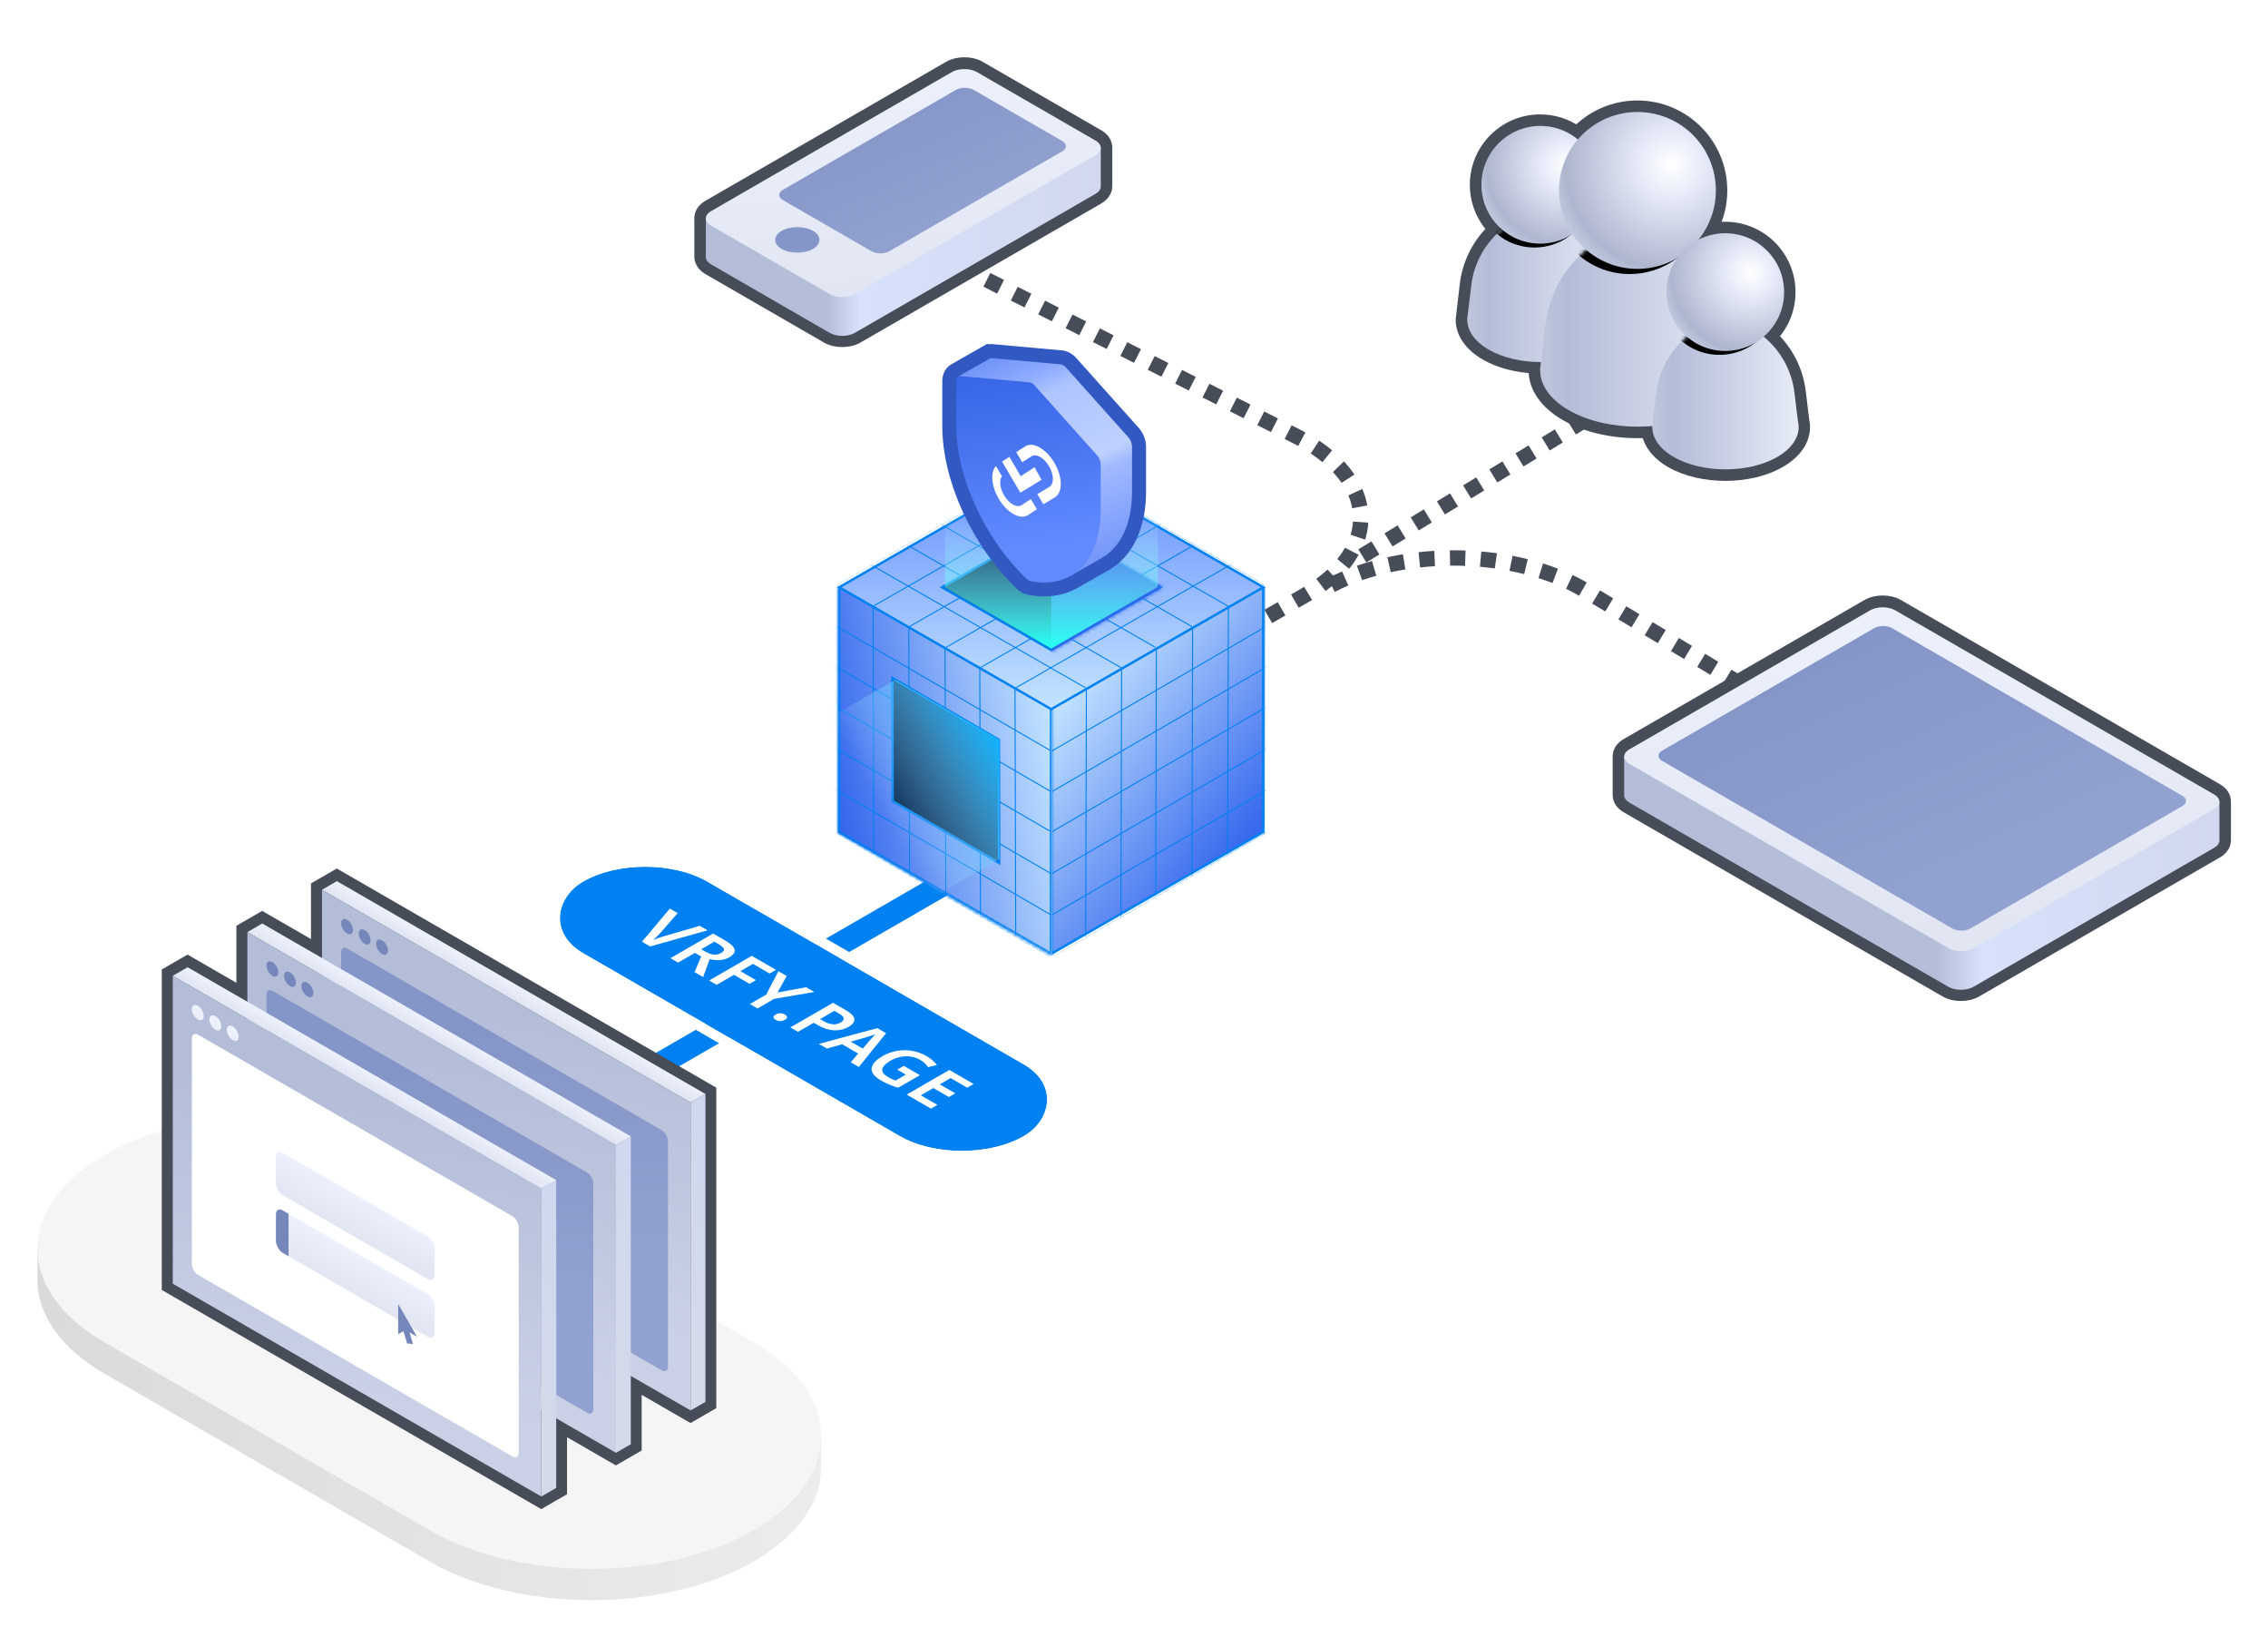 <svg width="606" height="440" viewBox="0 0 606 440" fill="none" xmlns="http://www.w3.org/2000/svg">
<rect width="606" height="440"/>
<path d="M97.291 329.843L146.275 322.265L110.416 301.562L97.291 329.843ZM128.346 315.499L200.685 273.734L194.474 270.148L122.135 311.913L128.346 315.499Z" fill="#0081F1"/>
<path d="M190.012 272.02L238.996 264.442L203.137 243.739L190.012 272.02ZM290.3 214.118L241.316 221.696L277.175 242.399L290.3 214.118ZM221.066 257.676L265.456 232.048L259.245 228.462L214.855 254.09L221.066 257.676Z" fill="#0081F1"/>
<path d="M355.726 156.277V156.277C375.311 146.098 405.36 146.742 423.583 157.732L488.407 196.826" stroke="#474C59" stroke-width="4.098" stroke-dasharray="4.1 4.1"/>
<path d="M263.686 74.751L346.467 116.598C368.306 127.638 369.419 147.04 348.894 158.89L263.686 208.085" stroke="#474C59" stroke-width="4.098" stroke-dasharray="4.1 4.1"/>
<g filter="url(#filter0_d_106_9492)">
<g clip-path="url(#clip0_106_9492)">
<rect width="135.981" height="38.294" rx="19.147" transform="matrix(0.866 0.5 -0.866 0.5 172.395 223.864)" fill="#0081F1"/>
<path d="M189.063 246.467L173.715 250.773L171.527 249.51L178.986 240.649L181.078 241.857L176.398 247.214C176.281 247.368 176.106 247.555 175.871 247.776C175.658 247.998 175.43 248.222 175.185 248.449C174.961 248.677 174.748 248.874 174.546 249.04C174.823 248.917 175.153 248.788 175.536 248.652C175.941 248.517 176.335 248.388 176.718 248.265C177.112 248.136 177.437 248.034 177.692 247.961L186.971 245.259L189.063 246.467ZM193.788 249.195C194.789 249.773 195.492 250.32 195.897 250.836C196.301 251.353 196.413 251.848 196.232 252.321C196.062 252.788 195.599 253.24 194.843 253.676C194.289 253.996 193.709 254.208 193.102 254.313C192.506 254.423 191.909 254.46 191.313 254.423C190.727 254.38 190.163 254.294 189.62 254.165L187.879 258.951L185.579 257.623L187.352 253.446L185.691 252.487L181.187 255.087L179.143 253.907L190.546 247.323L193.788 249.195ZM191.952 250.108L190.882 249.49L187.368 251.519L188.502 252.173C189.066 252.499 189.593 252.723 190.083 252.846C190.573 252.969 191.031 253 191.457 252.939C191.893 252.883 192.309 252.742 192.702 252.514C193.118 252.275 193.357 252.032 193.421 251.786C193.496 251.534 193.405 251.273 193.15 251.002C192.915 250.732 192.516 250.434 191.952 250.108ZM191.48 261.03L189.468 259.868L200.871 253.284L207.34 257.019L205.631 258.005L201.175 255.433L197.821 257.369L201.973 259.766L200.264 260.753L196.112 258.356L191.48 261.03ZM207.756 263.068L215.39 261.667L217.594 262.939L206.846 264.774L202.406 267.338L200.362 266.157L204.722 263.64L207.98 257.388L210.2 258.67L207.756 263.068ZM207.261 268.96C207.708 268.702 208.139 268.588 208.555 268.619C208.98 268.644 209.364 268.754 209.704 268.951C210.045 269.148 210.242 269.366 210.295 269.606C210.359 269.852 210.162 270.107 209.704 270.371C209.268 270.623 208.831 270.734 208.395 270.703C207.969 270.678 207.586 270.568 207.245 270.371C206.904 270.174 206.713 269.953 206.67 269.707C206.627 269.461 206.824 269.212 207.261 268.96ZM225.983 267.783C227.463 268.637 228.23 269.436 228.283 270.18C228.347 270.93 227.836 271.619 226.75 272.246C226.26 272.528 225.717 272.756 225.121 272.928C224.535 273.094 223.891 273.177 223.189 273.177C222.486 273.177 221.746 273.069 220.969 272.854C220.202 272.645 219.398 272.298 218.557 271.812L217.423 271.158L213.223 273.583L211.179 272.402L222.582 265.819L225.983 267.783ZM224.163 268.686L222.933 267.976L219.116 270.18L220.042 270.715C220.596 271.035 221.128 271.268 221.639 271.416C222.172 271.563 222.683 271.612 223.173 271.563C223.662 271.514 224.136 271.357 224.594 271.093C225.222 270.73 225.504 270.352 225.44 269.959C225.377 269.565 224.951 269.141 224.163 268.686ZM227.314 281.718L229.295 279.376L224.999 276.896L220.958 278.049L218.786 276.795L234.421 272.599L236.753 273.945L229.486 282.973L227.314 281.718ZM232.473 275.79C232.579 275.679 232.718 275.525 232.888 275.328C233.059 275.132 233.234 274.932 233.415 274.729C233.618 274.526 233.788 274.36 233.926 274.231C233.66 274.323 233.346 274.425 232.984 274.536C232.633 274.652 232.297 274.76 231.978 274.858C231.669 274.963 231.43 275.04 231.259 275.089L227.314 276.204L230.525 278.058L232.473 275.79ZM241.486 282.672L245.799 285.161L240.001 288.508C239.192 288.275 238.415 288.004 237.669 287.697C236.924 287.39 236.147 287.002 235.338 286.535C234.188 285.871 233.442 285.177 233.102 284.451C232.761 283.726 232.82 282.991 233.277 282.247C233.735 281.504 234.592 280.769 235.849 280.044C237.041 279.355 238.308 278.894 239.65 278.661C240.991 278.427 242.338 278.424 243.69 278.651C245.053 278.885 246.368 279.368 247.635 280.099C248.253 280.456 248.785 280.837 249.232 281.242C249.701 281.648 250.068 282.051 250.334 282.45L247.955 283.013C247.774 282.699 247.502 282.37 247.14 282.026C246.799 281.682 246.374 281.362 245.862 281.067C245.085 280.618 244.244 280.33 243.339 280.2C242.434 280.071 241.513 280.099 240.576 280.283C239.66 280.468 238.782 280.803 237.941 281.288C237.132 281.756 236.53 282.238 236.136 282.736C235.753 283.228 235.641 283.723 235.801 284.221C235.971 284.712 236.466 285.195 237.286 285.668C237.563 285.828 237.813 285.96 238.037 286.065C238.271 286.176 238.489 286.271 238.692 286.351C238.904 286.437 239.107 286.517 239.298 286.59L242.045 285.004L239.746 283.677L241.486 282.672ZM248.747 294.092L242.262 290.349L253.666 283.765L260.15 287.509L258.441 288.495L254.001 285.932L251.094 287.61L255.247 290.008L253.538 290.994L249.385 288.597L246.032 290.533L250.471 293.096L248.747 294.092Z" fill="white"/>
</g>
<rect x="9.16002e-08" y="-1.537" width="139.055" height="41.368" rx="20.684" transform="matrix(0.866 0.5 -0.866 0.5 171.064 223.095)" stroke="white" stroke-width="3.074"/>
</g>
<path d="M187.066 68.755C187.066 68.855 187.076 68.955 187.095 69.052L187.095 69.053C187.104 69.109 187.12 69.193 187.145 69.294C187.195 69.498 187.282 69.761 187.433 70.056C187.743 70.66 188.291 71.325 189.218 71.861L220.931 90.17C222.143 90.87 223.634 91.175 225.043 91.175C226.451 91.175 227.942 90.87 229.154 90.17L293.506 53.017C294.417 52.49 294.959 51.836 295.269 51.249C295.421 50.962 295.51 50.706 295.563 50.512C295.585 50.434 295.6 50.368 295.61 50.32C295.642 50.198 295.658 50.069 295.658 49.937C295.658 49.814 295.658 49.521 295.658 49.106C295.659 48.026 295.659 46.123 295.659 44.28C295.659 43.005 295.659 41.758 295.658 40.828C295.658 40.364 295.657 39.979 295.657 39.709C295.656 39.575 295.656 39.468 295.656 39.394L295.655 39.303L295.655 39.265C295.654 39.261 295.654 39.245 295.653 39.226L295.653 39.225C295.653 39.218 295.652 39.191 295.649 39.157C295.647 39.135 295.638 39.068 295.631 39.024C295.604 38.9 295.005 38.037 294.118 37.755V39.291L295.651 39.179C295.553 37.839 294.644 36.803 293.506 36.146L261.793 17.837C260.581 17.137 259.09 16.831 257.681 16.831C256.273 16.831 254.782 17.137 253.57 17.837L189.218 54.99C188.101 55.635 187.205 56.644 187.08 57.952C187.077 57.979 187.075 57.999 187.075 58.005L187.075 58.006C187.073 58.034 187.072 58.058 187.072 58.064L187.072 58.065C187.071 58.083 187.071 58.101 187.071 58.112C187.07 58.138 187.07 58.17 187.07 58.207C187.069 58.282 187.069 58.39 187.068 58.525C187.067 58.795 187.067 59.181 187.066 59.645C187.065 60.575 187.065 61.822 187.065 63.097C187.065 64.937 187.065 66.839 187.065 67.921C187.066 68.337 187.066 68.632 187.066 68.755Z" fill="#474C59" stroke="#474C59" stroke-width="3.074" stroke-linejoin="round"/>
<path d="M254.338 29.599C256.185 28.533 259.178 28.533 261.024 29.599L277.956 39.374H294.121V49.799C294.122 49.825 294.122 49.852 294.121 49.878V50.02H294.112C294.039 50.657 293.58 51.282 292.737 51.769L228.385 88.922C226.539 89.988 223.546 89.988 221.699 88.922L189.987 70.613C189.132 70.119 188.673 69.484 188.609 68.838H188.602L188.602 68.722C188.602 68.696 188.602 68.67 188.602 68.644L188.602 58.192H204.813L254.338 29.599Z" fill="url(#paint0_linear_106_9492)"/>
<path d="M254.338 19.25C256.185 18.185 259.178 18.185 261.024 19.25L292.737 37.56C294.583 38.626 294.583 40.354 292.737 41.42L228.385 78.574C226.539 79.64 223.546 79.64 221.699 78.574L189.987 60.264C188.14 59.198 188.14 57.47 189.987 56.404L254.338 19.25Z" fill="url(#paint1_linear_106_9492)"/>
<path d="M255.42 24.019C256.733 23.261 258.861 23.261 260.174 24.019L283.835 37.679C285.148 38.437 285.148 39.666 283.835 40.424L237.609 67.112C236.297 67.87 234.168 67.87 232.856 67.112L209.194 53.452C207.882 52.694 207.882 51.465 209.194 50.707L255.42 24.019Z" fill="url(#paint2_linear_106_9492)"/>
<ellipse rx="4.825" ry="4.825" transform="matrix(0.866 0.5 -0.866 0.5 213.043 64.086)" fill="url(#paint3_linear_106_9492)"/>
<path d="M432.435 201.884V201.97C432.435 202.008 432.435 202.045 432.435 202.082V212.32C432.435 212.356 432.435 212.393 432.435 212.43V212.53C432.435 212.652 432.45 212.77 432.476 212.884C432.673 214.091 433.531 215.026 434.588 215.636L435.356 214.305L434.588 215.636L519.833 264.852C521.045 265.551 522.536 265.857 523.944 265.857C525.352 265.857 526.844 265.551 528.055 264.852L592.407 227.698C593.598 227.011 594.54 225.904 594.56 224.482L594.56 224.46L594.561 214.089C594.561 212.647 593.61 211.522 592.407 210.828L507.163 161.612L506.394 162.943L507.163 161.612C505.951 160.912 504.459 160.606 503.051 160.606C501.643 160.606 500.152 160.912 498.94 161.612L434.588 198.765C433.517 199.384 432.65 200.336 432.469 201.565C432.447 201.67 432.435 201.776 432.435 201.884Z" fill="#474C59" stroke="#474C59" stroke-width="3.074" stroke-linejoin="round"/>
<path d="M499.709 173.374C501.555 172.308 504.548 172.308 506.394 173.374L577.058 214.172H593.024V224.543C593.014 225.234 592.552 225.923 591.639 226.45L527.287 263.604C525.441 264.67 522.448 264.67 520.601 263.604L435.357 214.388C434.502 213.894 434.043 213.259 433.98 212.613H433.972L433.972 212.497C433.972 212.471 433.972 212.445 433.972 212.418L433.972 201.967H450.184L499.709 173.374Z" fill="url(#paint4_linear_106_9492)"/>
<path d="M499.708 163.026C501.555 161.96 504.548 161.96 506.394 163.026L591.639 212.242C593.485 213.308 593.485 215.036 591.639 216.102L527.287 253.255C525.441 254.321 522.448 254.321 520.601 253.255L435.357 204.039C433.51 202.973 433.51 201.245 435.357 200.179L499.708 163.026Z" fill="url(#paint5_linear_106_9492)"/>
<path d="M500.79 167.794C502.103 167.036 504.231 167.036 505.544 167.794L583.11 212.577C584.423 213.334 584.423 214.563 583.11 215.321L526.437 248.041C525.125 248.799 522.996 248.799 521.684 248.041L444.118 203.258C442.805 202.501 442.805 201.272 444.118 200.514L500.79 167.794Z" fill="url(#paint6_linear_106_9492)"/>
<path d="M444.499 99.359L361.507 150.023" stroke="#474C59" stroke-width="4.098" stroke-dasharray="4.1 4.1"/>
<path d="M114.705 316.858C90.752 303.022 51.917 303.022 27.965 316.858C19.746 321.605 14.347 327.365 11.769 333.442H10V341.793C9.948 350.899 15.937 360.014 27.965 366.962L114.705 417.066C138.657 430.902 177.492 430.902 201.445 417.066C213.289 410.225 219.276 401.281 219.407 392.314H219.409V383.964H217.813C215.308 377.733 209.852 371.818 201.445 366.962L114.705 316.858Z" fill="url(#paint7_linear_106_9492)"/>
<path d="M27.965 308.507C51.918 294.671 90.753 294.671 114.705 308.507L201.445 358.611C225.398 372.447 225.398 394.88 201.445 408.715C177.493 422.551 138.658 422.551 114.705 408.715L27.965 358.611C4.013 344.775 4.013 322.343 27.965 308.507Z" fill="#F5F5F5"/>
<path d="M391.579 75.975H391.579L391.578 75.984L390.502 85.241L390.492 85.33V85.419C390.492 89.05 392.89 92.366 396.987 94.732C400.684 96.866 405.337 98.004 410.026 98.21L409.973 98.791L409.966 98.861V98.931C409.966 103.524 412.999 107.801 418.367 110.9C424.397 114.381 432.416 115.862 440.107 115.443C440.844 119.079 443.368 121.645 446.417 123.405C450.524 125.776 455.809 126.917 461.011 126.917C466.213 126.917 471.499 125.776 475.605 123.405C479.703 121.039 482.1 117.723 482.1 114.092C482.1 113.468 482.028 112.846 481.885 112.232L480.962 104.649C480.259 98.867 477.537 93.7 473.507 89.883C476.427 86.793 478.22 82.62 478.22 78.031C478.22 68.498 470.493 60.771 460.961 60.771C459.784 60.771 458.634 60.889 457.523 61.114C459.098 58.04 459.987 54.557 459.987 50.868C459.987 38.446 449.916 28.376 437.494 28.376C431.174 28.376 425.461 30.985 421.377 35.18C418.584 33.237 415.189 32.097 411.53 32.097C401.998 32.097 394.271 39.825 394.271 49.357C394.271 53.952 396.068 58.129 398.994 61.221C394.983 65.038 392.282 70.202 391.579 75.975Z" fill="#474C59" stroke="#474C59" stroke-width="3.074"/>
<path d="M393.13 76.161C394.333 66.28 401.779 58.306 411.556 56.432C421.332 58.306 428.83 66.28 430.032 76.161L430.965 83.831C431.094 84.357 431.159 84.888 431.159 85.419C431.159 88.308 429.25 91.197 425.432 93.401C417.796 97.809 405.417 97.809 397.781 93.401C393.963 91.197 392.054 88.308 392.054 85.419H392.004L393.13 76.161Z" fill="url(#paint8_linear_106_9492)"/>
<mask id="mask0_106_9492" style="mask-type:alpha" maskUnits="userSpaceOnUse" x="392" y="56" width="40" height="41">
<path d="M393.13 76.161C394.333 66.28 401.779 58.306 411.556 56.432C421.332 58.306 428.83 66.28 430.032 76.161L430.965 83.831C431.094 84.357 431.159 84.888 431.159 85.419C431.159 88.308 429.25 91.197 425.432 93.401C417.796 97.809 405.417 97.809 397.781 93.401C393.963 91.197 392.054 88.308 392.054 85.419H392.004L393.13 76.161Z" fill="url(#paint9_linear_106_9492)"/>
</mask>
<g mask="url(#mask0_106_9492)">
<g style="mix-blend-mode:overlay" filter="url(#filter1_f_106_9492)">
<circle cx="410.009" cy="50.391" r="15.723" fill="black"/>
</g>
</g>
<ellipse cx="411.556" cy="49.357" rx="15.723" ry="15.723" fill="url(#paint10_radial_106_9492)"/>
<path d="M412.962 86.592C414.565 73.422 424.49 62.795 437.52 60.298C450.549 62.795 460.542 73.422 462.145 86.592L463.389 96.815C463.56 97.516 463.646 98.223 463.646 98.93C463.646 102.781 461.102 106.631 456.014 109.569C445.837 115.445 429.337 115.445 419.161 109.569C414.072 106.631 411.528 102.781 411.528 98.93H411.461L412.962 86.592Z" fill="url(#paint11_linear_106_9492)"/>
<mask id="mask1_106_9492" style="mask-type:alpha" maskUnits="userSpaceOnUse" x="411" y="60" width="53" height="54">
<path d="M412.962 86.592C414.565 73.422 424.49 62.795 437.52 60.298C450.549 62.795 460.542 73.422 462.145 86.592L463.389 96.815C463.56 97.516 463.646 98.223 463.646 98.93C463.646 102.781 461.102 106.631 456.014 109.569C445.837 115.445 429.337 115.445 419.161 109.569C414.072 106.631 411.528 102.781 411.528 98.93H411.461L412.962 86.592Z" fill="url(#paint12_linear_106_9492)"/>
</mask>
<g mask="url(#mask1_106_9492)">
<g style="mix-blend-mode:overlay" filter="url(#filter2_f_106_9492)">
<circle cx="435.458" cy="52.246" r="20.955" fill="black"/>
</g>
</g>
<ellipse cx="437.52" cy="50.868" rx="20.955" ry="20.955" fill="url(#paint13_radial_106_9492)"/>
<path d="M442.56 104.834C443.763 94.953 451.209 86.979 460.986 85.106C470.762 86.979 478.26 94.953 479.462 104.834L480.395 112.504C480.524 113.031 480.589 113.561 480.589 114.092C480.589 116.981 478.68 119.87 474.862 122.074C467.226 126.482 454.847 126.482 447.211 122.074C443.393 119.87 441.484 116.981 441.484 114.092H441.434L442.56 104.834Z" fill="url(#paint14_linear_106_9492)"/>
<mask id="mask2_106_9492" style="mask-type:alpha" maskUnits="userSpaceOnUse" x="441" y="85" width="40" height="41">
<path d="M442.56 104.834C443.763 94.953 451.209 86.979 460.986 85.106C470.762 86.979 478.26 94.953 479.462 104.834L480.395 112.504C480.524 113.031 480.589 113.561 480.589 114.092C480.589 116.981 478.68 119.87 474.862 122.074C467.226 126.482 454.847 126.482 447.211 122.074C443.393 119.87 441.484 116.981 441.484 114.092H441.434L442.56 104.834Z" fill="url(#paint15_linear_106_9492)"/>
</mask>
<g mask="url(#mask2_106_9492)">
<g style="mix-blend-mode:overlay" filter="url(#filter3_f_106_9492)">
<ellipse cx="459.439" cy="79.064" rx="15.723" ry="15.723" fill="black"/>
</g>
</g>
<ellipse cx="460.986" cy="78.03" rx="15.723" ry="15.723" fill="url(#paint16_radial_106_9492)"/>
<path d="M224.246 157.2H337.54V222.228L280.893 254.776L224.246 222.228V157.2Z" fill="url(#paint17_linear_106_9492)" stroke="#0081F1" stroke-width="0.647"/>
<mask id="mask3_106_9492" style="mask-type:alpha" maskUnits="userSpaceOnUse" x="223" y="156" width="115" height="100">
<path d="M224.246 157.2H337.54V222.228L280.893 254.776L224.246 222.228V157.2Z" fill="white" stroke="white" stroke-width="0.647"/>
</mask>
<g mask="url(#mask3_106_9492)">
<path fill-rule="evenodd" clip-rule="evenodd" d="M290.417 184.315L290.143 184.316L290.111 195.187L280.713 200.649L280.85 200.887L290.11 195.504L290.08 206.077L280.768 211.489L280.904 211.727L290.079 206.394L290.049 216.807L280.959 222.091L281.095 222.328L290.047 217.125L290.016 228.015L280.738 233.408L280.874 233.645L290.015 228.332L289.984 239.063L280.654 244.486L280.79 244.724L289.983 239.381L289.951 250.387L280.807 255.701L280.944 255.939L289.95 250.704L289.919 261.435L280.724 266.78L280.86 267.017L289.918 261.753L289.887 272.229L290.161 272.228L290.192 261.593L299.333 256.28L299.302 266.856L299.576 266.855L299.607 256.121L308.61 250.888L308.579 261.721L308.853 261.72L308.885 250.728L318.3 245.256L318.269 255.871L318.543 255.87L318.574 245.096L327.852 239.704L327.822 250.259L328.095 250.259L328.127 239.544L337.642 234.013L337.611 244.784L337.885 244.784L337.916 233.854L347.195 228.461L347.163 239.173L347.437 239.172L347.469 228.302L356.866 222.839L356.73 222.602L347.469 227.984L347.501 217.253L356.95 211.761L356.814 211.523L347.502 216.936L347.534 205.93L356.797 200.546L356.661 200.308L347.535 205.613L347.566 194.881L356.881 189.467L356.745 189.23L347.567 194.564L347.599 183.674L357.102 178.15L356.966 177.913L347.599 183.357L347.63 172.943L356.91 167.548L356.774 167.311L347.631 172.625L347.662 162.053L356.856 156.708L356.72 156.471L347.662 161.736L347.693 151.259L347.419 151.26L347.388 161.895L338.11 167.288L338.141 156.871L337.867 156.872L337.836 167.447L328.32 172.978L328.351 162.346L328.078 162.347L328.046 173.137L318.768 178.53L318.799 167.957L318.525 167.958L318.494 178.689L309.079 184.162L309.109 173.808L308.835 173.808L308.804 184.321L299.801 189.555L299.832 178.942L299.558 178.943L299.526 189.714L290.386 195.027L290.417 184.315ZM290.385 195.344L299.526 190.031L299.495 200.604L290.354 205.917L290.385 195.344ZM299.8 189.872L308.803 184.639L308.773 195.211L299.769 200.444L299.8 189.872ZM309.078 184.479L318.493 179.007L318.462 189.579L309.047 195.052L309.078 184.479ZM318.767 178.847L328.045 173.455L328.014 184.027L318.736 189.42L318.767 178.847ZM328.32 173.295L337.835 167.764L337.804 178.337L328.289 183.868L328.32 173.295ZM338.109 167.605L347.387 162.212L347.356 172.785L338.078 178.178L338.109 167.605ZM299.494 200.921L290.353 206.234L290.323 216.648L299.464 211.335L299.494 200.921ZM308.772 195.529L299.768 200.762L299.738 211.176L308.741 205.943L308.772 195.529ZM318.461 189.896L309.046 195.369L309.016 205.783L318.431 200.311L318.461 189.896ZM328.014 184.345L318.736 189.737L318.705 200.151L327.983 194.759L328.014 184.345ZM337.803 178.654L328.288 184.185L328.257 194.599L337.773 189.068L337.803 178.654ZM347.355 173.102L338.078 178.495L338.047 188.909L347.325 183.516L347.355 173.102ZM290.322 216.965L299.463 211.652L299.431 222.543L290.29 227.856L290.322 216.965ZM299.737 211.493L308.74 206.26L308.709 217.15L299.705 222.383L299.737 211.493ZM309.015 206.1L318.43 200.628L318.398 211.518L308.983 216.99L309.015 206.1ZM318.704 200.468L327.982 195.076L327.951 205.966L318.673 211.358L318.704 200.468ZM328.257 194.916L337.772 189.386L337.74 200.276L328.225 205.806L328.257 194.916ZM338.046 189.226L347.324 183.833L347.292 194.723L338.014 200.116L338.046 189.226ZM299.43 222.86L290.289 228.173L290.258 238.904L299.399 233.591L299.43 222.86ZM308.708 217.467L299.704 222.7L299.673 233.432L308.677 228.199L308.708 217.467ZM318.397 211.835L308.982 217.308L308.951 228.039L318.366 222.567L318.397 211.835ZM327.95 206.283L318.672 211.676L318.64 222.407L327.918 217.014L327.95 206.283ZM337.739 200.593L328.224 206.123L328.193 216.855L337.708 211.324L337.739 200.593ZM347.292 195.041L338.014 200.433L337.983 211.165L347.26 205.772L347.292 195.041ZM290.257 239.221L299.398 233.909L299.366 244.915L290.225 250.228L290.257 239.221ZM299.672 233.749L308.676 228.516L308.644 239.522L299.64 244.755L299.672 233.749ZM308.95 228.356L318.365 222.884L318.333 233.89L308.918 239.362L308.95 228.356ZM318.639 222.724L327.917 217.332L327.886 228.338L318.607 233.73L318.639 222.724ZM328.192 217.172L337.708 211.641L337.675 222.648L328.16 228.178L328.192 217.172ZM337.982 211.482L347.26 206.089L347.227 217.095L337.95 222.488L337.982 211.482ZM299.365 245.232L290.224 250.545L290.193 261.276L299.334 255.963L299.365 245.232ZM308.643 239.839L299.639 245.072L299.608 255.804L308.611 250.571L308.643 239.839ZM318.332 234.207L308.917 239.68L308.886 250.411L318.301 244.939L318.332 234.207ZM327.885 228.655L318.606 234.047L318.575 244.779L327.853 239.386L327.885 228.655ZM337.674 222.965L328.159 228.496L328.128 239.227L337.643 233.696L337.674 222.965ZM347.227 217.412L337.948 222.805L337.917 233.537L347.195 228.144L347.227 217.412Z" fill="#0081F1"/>
</g>
<mask id="path-36-inside-1_106_9492" fill="white">
<path fill-rule="evenodd" clip-rule="evenodd" d="M281.143 156.877H223.922V222.415L280.893 255.149L281.143 255.005V156.877Z"/>
</mask>
<path fill-rule="evenodd" clip-rule="evenodd" d="M281.143 156.877H223.922V222.415L280.893 255.149L281.143 255.005V156.877Z" fill="url(#paint18_linear_106_9492)"/>
<path d="M223.922 156.877V156.229H223.275V156.877H223.922ZM281.143 156.877H281.791V156.229H281.143V156.877ZM223.922 222.415H223.275V222.79L223.6 222.977L223.922 222.415ZM280.893 255.149L280.571 255.71L280.893 255.896L281.216 255.71L280.893 255.149ZM281.143 255.005L281.466 255.567L281.791 255.38V255.005H281.143ZM223.922 157.524H281.143V156.229H223.922V157.524ZM224.57 222.415V156.877H223.275V222.415H224.57ZM281.216 254.588L224.245 221.854L223.6 222.977L280.571 255.71L281.216 254.588ZM280.821 254.444L280.571 254.588L281.216 255.71L281.466 255.567L280.821 254.444ZM281.791 255.005V156.877H280.496V255.005H281.791Z" fill="#0081F1" mask="url(#path-36-inside-1_106_9492)"/>
<mask id="mask4_106_9492" style="mask-type:alpha" maskUnits="userSpaceOnUse" x="223" y="156" width="59" height="100">
<mask id="path-38-inside-2_106_9492" fill="white">
<path fill-rule="evenodd" clip-rule="evenodd" d="M281.143 156.877H223.922V222.415L280.893 255.149L281.143 255.005V156.877Z"/>
</mask>
<path fill-rule="evenodd" clip-rule="evenodd" d="M281.143 156.877H223.922V222.415L280.893 255.149L281.143 255.005V156.877Z" fill="white"/>
<path d="M223.922 156.877V156.229H223.275V156.877H223.922ZM281.143 156.877H281.791V156.229H281.143V156.877ZM223.922 222.415H223.275V222.79L223.6 222.977L223.922 222.415ZM280.893 255.149L280.571 255.71L280.893 255.896L281.216 255.71L280.893 255.149ZM281.143 255.005L281.466 255.567L281.791 255.38V255.005H281.143ZM223.922 157.524H281.143V156.229H223.922V157.524ZM224.57 222.415V156.877H223.275V222.415H224.57ZM281.216 254.588L224.245 221.854L223.6 222.977L280.571 255.71L281.216 254.588ZM280.821 254.444L280.571 254.588L281.216 255.71L281.466 255.567L280.821 254.444ZM281.791 255.005V156.877H280.496V255.005H281.791Z" fill="white" mask="url(#path-38-inside-2_106_9492)"/>
</mask>
<g mask="url(#mask4_106_9492)">
<path fill-rule="evenodd" clip-rule="evenodd" d="M271.069 184.073L271.342 184.073L271.374 194.944L280.772 200.406L280.636 200.644L271.375 195.261L271.406 205.834L280.718 211.246L280.582 211.484L271.407 206.151L271.437 216.565L280.526 221.848L280.39 222.085L271.438 216.882L271.47 227.772L280.748 233.165L280.612 233.402L271.471 228.089L271.502 238.821L280.831 244.243L280.695 244.481L271.503 239.138L271.535 250.144L280.678 255.458L280.542 255.696L271.536 250.461L271.567 261.192L280.762 266.537L280.626 266.774L271.568 261.51L271.598 271.986L271.325 271.985L271.294 261.35L262.153 256.037L262.184 266.613L261.91 266.612L261.879 255.878L252.875 250.645L252.907 261.478L252.633 261.477L252.601 250.485L243.185 245.013L243.216 255.628L242.943 255.627L242.911 244.854L233.633 239.461L233.664 250.016L233.39 250.016L233.359 239.301L223.844 233.77L223.875 244.541L223.601 244.541L223.569 233.611L214.291 228.218L214.322 238.93L214.049 238.929L214.017 228.059L204.619 222.597L204.755 222.359L214.016 227.741L213.985 217.01L204.535 211.518L204.671 211.28L213.984 216.693L213.952 205.687L204.689 200.303L204.825 200.065L213.951 205.37L213.92 194.638L204.605 189.224L204.741 188.987L213.919 194.321L213.887 183.431L204.384 177.907L204.52 177.67L213.886 183.114L213.856 172.7L204.575 167.306L204.711 167.068L213.855 172.382L213.824 161.81L204.629 156.466L204.765 156.228L213.823 161.493L213.793 151.016L214.066 151.017L214.097 161.652L223.375 167.045L223.345 156.628L223.619 156.629L223.65 167.204L233.165 172.735L233.134 162.103L233.408 162.104L233.44 172.894L242.718 178.287L242.687 167.714L242.961 167.715L242.992 178.447L252.407 183.919L252.377 173.565L252.651 173.565L252.681 184.079L261.685 189.312L261.654 178.7L261.928 178.7L261.959 189.471L271.1 194.784L271.069 184.073ZM271.101 195.102L261.96 189.788L261.991 200.361L271.132 205.674L271.101 195.102ZM261.686 189.629L252.682 184.396L252.713 194.968L261.717 200.201L261.686 189.629ZM252.408 184.236L242.993 178.764L243.024 189.336L252.439 194.809L252.408 184.236ZM242.719 178.604L233.441 173.212L233.471 183.784L242.749 189.177L242.719 178.604ZM233.166 173.052L223.651 167.521L223.681 178.094L233.197 183.625L233.166 173.052ZM223.377 167.362L214.099 161.969L214.129 172.542L223.407 177.935L223.377 167.362ZM261.992 200.678L271.133 205.991L271.163 216.405L262.022 211.092L261.992 200.678ZM252.714 195.286L261.718 200.519L261.748 210.933L252.744 205.7L252.714 195.286ZM243.024 189.654L252.44 195.126L252.47 205.54L243.055 200.068L243.024 189.654ZM233.472 184.102L242.75 189.494L242.781 199.908L233.503 194.516L233.472 184.102ZM223.682 178.411L233.198 183.942L233.228 194.356L223.713 188.825L223.682 178.411ZM214.13 172.859L223.408 178.252L223.439 188.666L214.161 183.273L214.13 172.859ZM271.164 216.722L262.023 211.409L262.055 222.3L271.196 227.613L271.164 216.722ZM261.749 211.25L252.745 206.017L252.777 216.907L261.781 222.14L261.749 211.25ZM252.471 205.858L243.056 200.385L243.088 211.275L252.503 216.747L252.471 205.858ZM242.782 200.225L233.503 194.833L233.535 205.723L242.813 211.115L242.782 200.225ZM233.229 194.673L223.714 189.143L223.746 200.033L233.261 205.563L233.229 194.673ZM223.439 188.983L214.162 183.59L214.193 194.48L223.471 199.873L223.439 188.983ZM262.056 222.617L271.197 227.93L271.228 238.661L262.087 233.348L262.056 222.617ZM252.778 217.224L261.782 222.457L261.813 233.189L252.809 227.956L252.778 217.224ZM243.088 211.592L252.504 217.065L252.535 227.796L243.12 222.324L243.088 211.592ZM233.536 206.04L242.814 211.433L242.845 222.164L233.568 216.772L233.536 206.04ZM223.747 200.35L233.262 205.881L233.293 216.612L223.778 211.081L223.747 200.35ZM214.194 194.798L223.472 200.19L223.503 210.922L214.225 205.529L214.194 194.798ZM271.229 238.978L262.088 233.666L262.12 244.672L271.261 249.985L271.229 238.978ZM261.814 233.506L252.81 228.273L252.842 239.279L261.846 244.512L261.814 233.506ZM252.536 228.113L243.121 222.641L243.153 233.647L252.568 239.119L252.536 228.113ZM242.846 222.481L233.568 217.089L233.6 228.095L242.878 233.487L242.846 222.481ZM233.294 216.929L223.778 211.398L223.811 222.405L233.326 227.935L233.294 216.929ZM223.504 211.239L214.226 205.846L214.258 216.852L223.536 222.245L223.504 211.239ZM262.121 244.989L271.262 250.302L271.293 261.033L262.152 255.72L262.121 244.989ZM252.843 239.596L261.847 244.829L261.878 255.561L252.875 250.328L252.843 239.596ZM243.154 233.964L252.569 239.437L252.6 250.168L243.185 244.696L243.154 233.964ZM233.601 228.412L242.879 233.805L242.91 244.536L233.632 239.143L233.601 228.412ZM223.811 222.722L233.327 228.253L233.358 238.984L223.843 233.453L223.811 222.722ZM214.259 217.169L223.537 222.562L223.569 233.294L214.291 227.901L214.259 217.169Z" fill="#0081F1"/>
</g>
<path d="M224.222 156.874L280.89 124.302L337.559 156.874L280.89 189.447L224.222 156.874Z" fill="url(#paint19_linear_106_9492)" stroke="#0081F1" stroke-width="0.647" stroke-linecap="round"/>
<mask id="mask5_106_9492" style="mask-type:alpha" maskUnits="userSpaceOnUse" x="223" y="123" width="116" height="67">
<path d="M224.222 156.874L280.89 124.302L337.559 156.874L280.89 189.447L224.222 156.874Z" fill="white" stroke="white" stroke-width="0.647" stroke-linecap="round"/>
</mask>
<g mask="url(#mask5_106_9492)">
<path fill-rule="evenodd" clip-rule="evenodd" d="M271.176 183.73L271.313 183.967L280.743 178.559L290.173 183.967L290.31 183.73L281.018 178.401L290.19 173.142L299.533 178.5L299.671 178.263L290.465 172.984L299.499 167.803L308.619 173.033L308.757 172.796L299.774 167.645L309.221 162.228L318.53 167.566L318.668 167.33L309.496 162.07L318.805 156.731L328.166 162.099L328.304 161.863L319.081 156.574L328.628 151.098L337.802 156.359L337.94 156.123L328.903 150.94L338.213 145.602L347.438 150.892L347.576 150.656L338.488 145.444L347.576 140.232L347.438 139.995L338.213 145.286L329.041 140.027L338.215 134.765L338.077 134.529L328.766 139.869L319.732 134.688L329.13 129.299L328.992 129.062L319.457 134.53L310.01 129.112L319.218 123.832L319.081 123.595L309.735 128.955L300.426 123.616L309.582 118.365L309.445 118.128L300.15 123.458L290.603 117.983L299.946 112.625L299.809 112.388L290.327 117.825L281.018 112.486L290.31 107.158L290.173 106.921L280.743 112.329L271.314 106.921L271.176 107.158L280.468 112.487L271.158 117.825L261.677 112.388L261.54 112.625L270.883 117.983L261.336 123.458L252.041 118.128L251.904 118.365L261.061 123.616L251.751 128.955L242.405 123.595L242.267 123.832L251.476 129.112L242.029 134.53L232.494 129.062L232.356 129.299L241.754 134.688L232.72 139.869L223.408 134.529L223.271 134.765L232.445 140.027L223.273 145.286L214.048 139.995L213.91 140.232L222.998 145.444L213.91 150.656L214.048 150.892L223.273 145.602L232.582 150.94L223.546 156.123L223.684 156.359L232.858 151.098L242.405 156.574L233.182 161.863L233.32 162.099L242.68 156.731L251.99 162.07L242.818 167.33L242.956 167.566L252.265 162.228L261.712 167.645L252.73 172.796L252.867 173.033L261.987 167.803L271.021 172.984L261.815 178.263L261.953 178.5L271.296 173.142L280.468 178.401L271.176 183.73ZM280.743 178.244L271.571 172.984L280.743 167.724L289.914 172.984L280.743 178.244ZM271.296 172.826L262.262 167.645L271.434 162.386L280.468 167.566L271.296 172.826ZM261.987 167.487L252.54 162.07L261.712 156.81L271.159 162.228L261.987 167.487ZM252.265 161.912L242.956 156.573L252.127 151.314L261.437 156.652L252.265 161.912ZM242.68 156.416L233.133 150.94L242.305 145.681L251.852 151.156L242.68 156.416ZM232.858 150.783L223.549 145.444L232.72 140.184L242.029 145.523L232.858 150.783ZM281.018 167.566L290.19 172.826L299.224 167.645L290.052 162.386L281.018 167.566ZM271.709 162.228L280.743 167.408L289.777 162.228L280.743 157.047L271.709 162.228ZM261.987 156.652L271.434 162.07L280.468 156.889L271.021 151.472L261.987 156.652ZM252.403 151.156L261.712 156.495L270.746 151.314L261.437 145.975L252.403 151.156ZM242.58 145.523L252.127 150.998L261.161 145.817L251.614 140.342L242.58 145.523ZM232.995 140.027L242.305 145.365L251.339 140.184L242.029 134.846L232.995 140.027ZM299.499 167.487L290.327 162.228L299.774 156.81L308.946 162.07L299.499 167.487ZM290.052 162.07L281.018 156.889L290.465 151.472L299.499 156.652L290.052 162.07ZM280.743 156.731L271.296 151.314L280.743 145.896L290.19 151.314L280.743 156.731ZM271.021 151.156L261.712 145.817L271.158 140.4L280.468 145.739L271.021 151.156ZM261.437 145.66L251.889 140.184L261.336 134.767L270.883 140.242L261.437 145.66ZM251.614 140.027L242.304 134.688L251.751 129.271L261.061 134.609L251.614 140.027ZM300.049 156.652L309.221 161.912L318.53 156.573L309.359 151.314L300.049 156.652ZM290.741 151.314L299.774 156.495L309.084 151.156L300.05 145.975L290.741 151.314ZM281.018 145.738L290.465 151.156L299.774 145.817L290.328 140.4L281.018 145.738ZM271.434 140.242L280.743 145.581L290.052 140.242L280.743 134.903L271.434 140.242ZM261.611 134.609L271.159 140.084L280.468 134.746L270.92 129.271L261.611 134.609ZM252.027 129.112L261.336 134.451L270.645 129.112L261.336 123.774L252.027 129.112ZM318.805 156.416L309.634 151.156L319.182 145.681L328.353 150.94L318.805 156.416ZM309.359 150.998L300.325 145.817L309.872 140.342L318.906 145.523L309.359 150.998ZM300.05 145.66L290.603 140.242L300.15 134.767L309.597 140.184L300.05 145.66ZM290.328 140.084L281.018 134.746L290.566 129.27L299.875 134.609L290.328 140.084ZM280.743 134.588L271.195 129.112L280.743 123.637L290.291 129.112L280.743 134.588ZM270.92 128.955L261.611 123.616L271.159 118.141L280.468 123.479L270.92 128.955ZM319.457 145.523L328.628 150.783L337.938 145.444L328.766 140.184L319.457 145.523ZM310.148 140.184L319.182 145.365L328.491 140.027L319.457 134.846L310.148 140.184ZM300.426 134.609L309.872 140.027L319.182 134.688L309.735 129.27L300.426 134.609ZM290.841 129.112L300.15 134.451L309.46 129.112L300.15 123.774L290.841 129.112ZM281.018 123.479L290.566 128.955L299.875 123.616L290.328 118.141L281.018 123.479ZM271.434 117.983L280.743 123.322L290.052 117.983L280.743 112.645L271.434 117.983Z" fill="#0081F1"/>
</g>
<path d="M252.217 156.594L251.729 156.874L252.217 157.155L280.729 173.544L280.89 173.636L281.052 173.544L309.564 157.155L310.052 156.874L309.564 156.594L281.052 140.205L280.89 140.113L280.729 140.205L252.217 156.594Z" fill="#00254D" stroke="#0081F1" stroke-width="0.647" stroke-linecap="round"/>
<mask id="mask6_106_9492" style="mask-type:alpha" maskUnits="userSpaceOnUse" x="251" y="139" width="60" height="36">
<path d="M252.217 156.594L251.729 156.874L252.217 157.155L280.729 173.544L280.89 173.636L281.052 173.544L309.564 157.155L310.052 156.874L309.564 156.594L281.052 140.205L280.89 140.113L280.729 140.205L252.217 156.594Z" fill="white" stroke="white" stroke-width="0.647" stroke-linecap="round"/>
</mask>
<g mask="url(#mask6_106_9492)">
<rect x="280.893" y="135.199" width="31.539" height="40.524" fill="#3465ED"/>
</g>
<path fill-rule="evenodd" clip-rule="evenodd" d="M252.511 135.247L309.379 135.199V156.778L280.884 173.263L252.511 156.941V135.247Z" fill="url(#paint20_linear_106_9492)"/>
<path d="M266.966 230.512L266.903 197.625L238.454 181.127L238.517 214.014L266.966 230.512Z" fill="#00254D" stroke="#0081F1" stroke-width="0.647" stroke-linecap="round"/>
<path fill-rule="evenodd" clip-rule="evenodd" d="M248.772 240.024L221.039 192.085L239.239 181.578L267.018 197.582L267.068 229.46L248.772 240.024Z" fill="url(#paint21_linear_106_9492)"/>
<g clip-path="url(#clip1_106_9492)">
<path d="M283.995 95.524L283.862 95.492L283.726 95.479L265.557 93.836C265.191 93.766 264.801 93.755 264.409 93.828L264.137 93.803L263.626 94.095L255.225 98.883C254.027 99.525 253.649 100.785 253.649 101.796V113.795C253.649 127.958 261.44 144.827 272.908 155.86C273.473 156.403 274.213 156.888 275.072 157.053C279.495 157.905 283.539 157.356 286.897 155.466L286.906 155.461L295.345 150.652L295.347 150.651C301.186 147.315 304.346 140.285 304.346 131.309V119.304C304.346 117.754 303.542 116.114 302.425 115.053L286.035 96.721L285.972 96.651L285.903 96.587C285.388 96.116 284.739 95.702 283.995 95.524Z" fill="#3258C2" stroke="#3258C2" stroke-width="3.746"/>
<path d="M283.557 97.345C283.91 97.43 284.286 97.646 284.639 97.969L301.085 116.365C301.908 117.117 302.473 118.315 302.473 119.304L302.473 131.309C302.473 139.902 299.459 146.145 294.418 149.025L294.433 149.026L285.996 153.835L276.663 152.989L282.495 149.665C271.381 138.93 263.89 122.575 263.89 109.027L263.89 101.235L256.117 100.531L264.554 95.722L264.569 95.723C264.771 95.641 265.011 95.627 265.278 95.691L283.557 97.345Z" fill="url(#paint22_linear_106_9492)"/>
<path fill-rule="evenodd" clip-rule="evenodd" d="M275.19 102.148C275.543 102.233 275.918 102.45 276.271 102.773L292.717 121.168C293.54 121.921 294.106 123.118 294.106 124.108L294.106 136.113C294.106 149.689 286.581 157.398 275.426 155.25C275.03 155.174 274.603 154.927 274.207 154.546C263.049 143.812 255.522 127.411 255.522 113.831L255.522 101.832C255.522 100.842 256.088 100.297 256.911 100.495L275.19 102.148Z" fill="url(#paint23_linear_106_9492)"/>
</g>
<g filter="url(#filter4_d_106_9492)">
<path fill-rule="evenodd" clip-rule="evenodd" d="M278.523 134.47L279.462 133.964L279.461 133.964L278.523 134.47ZM276.923 131.758L278.523 134.47L281.731 132.521C282.713 131.866 283.237 130.539 283.188 128.825C283.139 127.111 282.521 125.15 281.469 123.365C280.417 121.58 279.015 120.117 277.567 119.291C276.119 118.465 274.741 118.343 273.732 118.952L271.285 120.522L272.885 123.236L275.333 121.667C275.629 121.467 275.987 121.375 276.385 121.398C276.783 121.421 277.214 121.557 277.653 121.8C278.091 122.042 278.528 122.386 278.939 122.81C279.349 123.235 279.725 123.732 280.043 124.273C280.362 124.813 280.617 125.386 280.795 125.959C280.972 126.531 281.067 127.092 281.075 127.607C281.084 128.122 281.004 128.582 280.842 128.96C280.68 129.338 280.438 129.627 280.131 129.809L276.923 131.758Z" fill="white"/>
<path fill-rule="evenodd" clip-rule="evenodd" d="M267.466 126.972L265.857 124.241C265.186 124.975 264.842 126.132 264.888 127.55C264.945 129.268 265.569 131.23 266.626 133.012C267.683 134.793 269.088 136.25 270.536 137.067C271.984 137.885 273.359 137.996 274.363 137.378L276.797 135.785L275.189 133.077L272.754 134.668C272.46 134.871 272.103 134.966 271.706 134.946C271.309 134.926 270.878 134.792 270.44 134.552C270.001 134.313 269.564 133.971 269.153 133.549C268.741 133.126 268.365 132.631 268.044 132.091C267.724 131.551 267.467 130.979 267.288 130.406C267.109 129.833 267.011 129.272 267.001 128.756C266.99 128.239 267.067 127.777 267.227 127.397C267.294 127.24 267.374 127.097 267.466 126.972Z" fill="white"/>
<path fill-rule="evenodd" clip-rule="evenodd" d="M278.044 127.916L272.394 131.363L267.493 123.046L269.457 121.774L272.475 126.958L276.17 124.551L278.044 127.916Z" fill="white"/>
</g>
<path d="M189.933 292.23V291.387L189.203 290.966L90.723 234.108L89.993 233.687L89.263 234.108L85.293 236.4L84.563 236.822V237.664V253.382L70.782 245.425L70.052 245.004L69.322 245.425L65.352 247.717L64.622 248.139V248.982V265.057L50.841 257.101L50.111 256.679L49.381 257.101L45.411 259.393L44.681 259.814V260.657L44.681 342.892V343.735L45.411 344.156L143.892 401.014L144.622 401.436L145.352 401.014L149.321 398.722L150.051 398.301V397.458V381.382L163.833 389.339L164.563 389.76L165.293 389.339L169.262 387.047L169.992 386.625V385.782V370.065L183.774 378.022L184.504 378.443L185.234 378.022L189.203 375.73L189.933 375.308V374.465V292.23Z" fill="#474C59" stroke="#474C59" stroke-width="2.92"/>
<path d="M184.523 294.53L188.493 292.238L188.493 374.473L184.523 376.765L184.523 294.53Z" fill="url(#paint24_linear_106_9492)"/>
<path d="M90.013 235.38L188.493 292.238L184.523 294.53L86.043 237.672L90.013 235.38Z" fill="url(#paint25_linear_106_9492)"/>
<path d="M86.043 237.672L184.523 294.53L184.523 376.765L86.043 319.907L86.043 237.672Z" fill="url(#paint26_linear_106_9492)"/>
<path d="M91.144 254.388C91.144 253.313 91.899 252.877 92.83 253.415L176.793 301.89C177.724 302.428 178.478 303.735 178.478 304.81L178.478 365.091C178.478 366.166 177.724 366.602 176.793 366.064L92.83 317.589C91.899 317.051 91.144 315.744 91.144 314.669L91.144 254.388Z" fill="url(#paint27_linear_106_9492)"/>
<ellipse rx="1.834" ry="1.834" transform="matrix(0.866 0.5 -2.20304e-08 1 92.732 247.514)" fill="#7587BA"/>
<ellipse rx="1.834" ry="1.834" transform="matrix(0.866 0.5 -2.20305e-08 1 97.43 250.264)" fill="#7587BA"/>
<ellipse rx="1.834" ry="1.834" transform="matrix(0.866 0.5 -2.20305e-08 1 102.072 253.014)" fill="#7587BA"/>
<path d="M164.582 305.847L168.552 303.555L168.552 385.79L164.582 388.082L164.582 305.847Z" fill="url(#paint28_linear_106_9492)"/>
<path d="M70.072 246.697L168.552 303.555L164.582 305.847L66.102 248.989L70.072 246.697Z" fill="url(#paint29_linear_106_9492)"/>
<path d="M66.102 248.989L164.582 305.847L164.582 388.082L66.102 331.224L66.102 248.989Z" fill="url(#paint30_linear_106_9492)"/>
<path d="M71.203 265.705C71.203 264.63 71.958 264.194 72.889 264.732L156.851 313.207C157.783 313.745 158.537 315.052 158.537 316.127L158.537 376.408C158.537 377.483 157.783 377.919 156.851 377.381L72.889 328.906C71.958 328.368 71.203 327.061 71.203 325.986L71.203 265.705Z" fill="url(#paint31_linear_106_9492)"/>
<ellipse rx="1.834" ry="1.834" transform="matrix(0.866 0.5 -2.20305e-08 1 72.791 258.831)" fill="#7587BA"/>
<ellipse rx="1.834" ry="1.834" transform="matrix(0.866 0.5 -2.20305e-08 1 77.49 261.581)" fill="#7587BA"/>
<ellipse rx="1.834" ry="1.834" transform="matrix(0.866 0.5 -2.20305e-08 1 82.131 264.331)" fill="#7587BA"/>
<path d="M144.641 317.522L148.611 315.23L148.611 397.465L144.641 399.757L144.641 317.522Z" fill="url(#paint32_linear_106_9492)"/>
<path d="M50.13 258.372L148.611 315.23L144.641 317.522L46.161 260.664L50.13 258.372Z" fill="url(#paint33_linear_106_9492)"/>
<path d="M46.161 260.664L144.641 317.522L144.641 399.757L46.161 342.899L46.161 260.664Z" fill="url(#paint34_linear_106_9492)"/>
<path d="M51.262 277.38C51.262 276.305 52.017 275.87 52.948 276.407L136.91 324.883C137.842 325.42 138.596 326.728 138.596 327.803L138.596 388.083C138.596 389.159 137.842 389.594 136.91 389.057L52.948 340.581C52.017 340.043 51.262 338.736 51.262 337.661L51.262 277.38Z" fill="white"/>
<ellipse rx="1.834" ry="1.834" transform="matrix(0.866 0.5 -2.20305e-08 1 52.85 270.506)" fill="url(#paint35_linear_106_9492)"/>
<ellipse rx="1.834" ry="1.834" transform="matrix(0.866 0.5 -2.20305e-08 1 57.548 273.256)" fill="url(#paint36_linear_106_9492)"/>
<ellipse rx="1.834" ry="1.834" transform="matrix(0.866 0.5 -2.20305e-08 1 62.19 276.007)" fill="url(#paint37_linear_106_9492)"/>
<g clip-path="url(#clip2_106_9492)">
<rect width="48.965" height="11.339" rx="2.096" transform="matrix(0.866 0.5 -2.20305e-08 1 73.727 322.289)" fill="url(#paint38_linear_106_9492)"/>
<path d="M73.727 322.289L77.098 324.235L77.098 338.835L73.727 336.888L73.727 322.289Z" fill="#7587BA"/>
</g>
<rect width="48.965" height="11.339" rx="2.096" transform="matrix(0.866 0.5 -2.20305e-08 1 73.727 306.895)" fill="url(#paint39_linear_106_9492)"/>
<path d="M106.383 348.316L106.383 356.381L107.789 355.616L108.772 358.873L110.344 359.008L109.428 355.926L111.438 357.086L106.383 348.316Z" fill="#7587BA"/>
<defs>
<filter id="filter0_d_106_9492" x="133.084" y="219.766" width="163.221" height="99.432" filterUnits="userSpaceOnUse" color-interpolation-filters="sRGB">
<feFlood flood-opacity="0" result="BackgroundImageFix"/>
<feColorMatrix in="SourceAlpha" type="matrix" values="0 0 0 0 0 0 0 0 0 0 0 0 0 0 0 0 0 0 127 0" result="hardAlpha"/>
<feOffset dy="2.049"/>
<feGaussianBlur stdDeviation="3.074"/>
<feColorMatrix type="matrix" values="0 0 0 0 0 0 0 0 0 0 0 0 0 0 0 0 0 0 0.15 0"/>
<feBlend mode="normal" in2="BackgroundImageFix" result="effect1_dropShadow_106_9492"/>
<feBlend mode="normal" in="SourceGraphic" in2="effect1_dropShadow_106_9492" result="shape"/>
</filter>
<filter id="filter1_f_106_9492" x="363.55" y="3.932" width="92.918" height="92.918" filterUnits="userSpaceOnUse" color-interpolation-filters="sRGB">
<feFlood flood-opacity="0" result="BackgroundImageFix"/>
<feBlend mode="normal" in="SourceGraphic" in2="BackgroundImageFix" result="shape"/>
<feGaussianBlur stdDeviation="15.368" result="effect1_foregroundBlur_106_9492"/>
</filter>
<filter id="filter2_f_106_9492" x="383.767" y="0.555" width="103.383" height="103.382" filterUnits="userSpaceOnUse" color-interpolation-filters="sRGB">
<feFlood flood-opacity="0" result="BackgroundImageFix"/>
<feBlend mode="normal" in="SourceGraphic" in2="BackgroundImageFix" result="shape"/>
<feGaussianBlur stdDeviation="15.368" result="effect1_foregroundBlur_106_9492"/>
</filter>
<filter id="filter3_f_106_9492" x="412.98" y="32.605" width="92.918" height="92.918" filterUnits="userSpaceOnUse" color-interpolation-filters="sRGB">
<feFlood flood-opacity="0" result="BackgroundImageFix"/>
<feBlend mode="normal" in="SourceGraphic" in2="BackgroundImageFix" result="shape"/>
<feGaussianBlur stdDeviation="15.368" result="effect1_foregroundBlur_106_9492"/>
</filter>
<filter id="filter4_d_106_9492" x="263.885" y="117.57" width="20.804" height="21.701" filterUnits="userSpaceOnUse" color-interpolation-filters="sRGB">
<feFlood flood-opacity="0" result="BackgroundImageFix"/>
<feColorMatrix in="SourceAlpha" type="matrix" values="0 0 0 0 0 0 0 0 0 0 0 0 0 0 0 0 0 0 127 0" result="hardAlpha"/>
<feOffset dx="0.25" dy="0.25"/>
<feGaussianBlur stdDeviation="0.624"/>
<feComposite in2="hardAlpha" operator="out"/>
<feColorMatrix type="matrix" values="0 0 0 0 0 0 0 0 0 0 0 0 0 0 0 0 0 0 0.15 0"/>
<feBlend mode="normal" in2="BackgroundImageFix" result="effect1_dropShadow_106_9492"/>
<feBlend mode="normal" in="SourceGraphic" in2="effect1_dropShadow_106_9492" result="shape"/>
</filter>
<linearGradient id="paint0_linear_106_9492" x1="294.122" y1="66.606" x2="188.602" y2="66.606" gradientUnits="userSpaceOnUse">
<stop stop-color="#D1D8EF"/>
<stop offset="0.61" stop-color="#D8E1FB"/>
<stop offset="0.692" stop-color="#B5BED9"/>
<stop offset="1" stop-color="#B4BDD8"/>
</linearGradient>
<linearGradient id="paint1_linear_106_9492" x1="188.539" y1="18.487" x2="192.626" y2="85.587" gradientUnits="userSpaceOnUse">
<stop stop-color="#EDF1FD"/>
<stop offset="1" stop-color="#E1E5F1"/>
</linearGradient>
<linearGradient id="paint2_linear_106_9492" x1="242.47" y1="23.389" x2="259.111" y2="60.072" gradientUnits="userSpaceOnUse">
<stop stop-color="#8495C7"/>
<stop offset="1" stop-color="#92A2D0"/>
</linearGradient>
<linearGradient id="paint3_linear_106_9492" x1="4.316" y1="-0.013" x2="9.004" y2="5.953" gradientUnits="userSpaceOnUse">
<stop stop-color="#8495C7"/>
<stop offset="1" stop-color="#92A2D0"/>
</linearGradient>
<linearGradient id="paint4_linear_106_9492" x1="593.024" y1="210.381" x2="433.972" y2="210.381" gradientUnits="userSpaceOnUse">
<stop stop-color="#D1D8EF"/>
<stop offset="0.4" stop-color="#D8E1FB"/>
<stop offset="0.473" stop-color="#B5BED9"/>
<stop offset="1" stop-color="#B4BDD8"/>
</linearGradient>
<linearGradient id="paint5_linear_106_9492" x1="433.878" y1="162.28" x2="440.038" y2="263.421" gradientUnits="userSpaceOnUse">
<stop stop-color="#EDF1FD"/>
<stop offset="1" stop-color="#E1E5F1"/>
</linearGradient>
<linearGradient id="paint6_linear_106_9492" x1="506.172" y1="167.113" x2="536.79" y2="234.608" gradientUnits="userSpaceOnUse">
<stop stop-color="#8495C7"/>
<stop offset="1" stop-color="#92A2D0"/>
</linearGradient>
<linearGradient id="paint7_linear_106_9492" x1="219.41" y1="335.44" x2="10" y2="335.44" gradientUnits="userSpaceOnUse">
<stop stop-color="#ECECEC"/>
<stop offset="1" stop-color="#DADADA"/>
</linearGradient>
<linearGradient id="paint8_linear_106_9492" x1="431.159" y1="76.65" x2="392.137" y2="76.65" gradientUnits="userSpaceOnUse">
<stop stop-color="#E8ECF8"/>
<stop offset="0.224" stop-color="#D9DFEE"/>
<stop offset="0.859" stop-color="#B4BDD8"/>
<stop offset="1" stop-color="#BEC5DC"/>
</linearGradient>
<linearGradient id="paint9_linear_106_9492" x1="429.608" y1="76.65" x2="392.137" y2="76.65" gradientUnits="userSpaceOnUse">
<stop stop-color="#D9DFEE"/>
<stop offset="0.49" stop-color="#C7CEE3"/>
<stop offset="1" stop-color="#B4BDD8"/>
</linearGradient>
<radialGradient id="paint10_radial_106_9492" cx="0" cy="0" r="1" gradientUnits="userSpaceOnUse" gradientTransform="translate(418.345 44.176) rotate(135) scale(24.067)">
<stop stop-color="white"/>
<stop offset="0.255" stop-color="#E8ECF9"/>
<stop offset="0.88" stop-color="#AEB6CF"/>
<stop offset="1" stop-color="#C0C8DE"/>
</radialGradient>
<linearGradient id="paint11_linear_106_9492" x1="463.646" y1="87.244" x2="411.638" y2="87.244" gradientUnits="userSpaceOnUse">
<stop stop-color="#E8ECF8"/>
<stop offset="0.224" stop-color="#D9DFEE"/>
<stop offset="0.859" stop-color="#B4BDD8"/>
<stop offset="1" stop-color="#BEC5DC"/>
</linearGradient>
<linearGradient id="paint12_linear_106_9492" x1="461.58" y1="87.244" x2="411.638" y2="87.244" gradientUnits="userSpaceOnUse">
<stop stop-color="#D9DFEE"/>
<stop offset="0.49" stop-color="#C7CEE3"/>
<stop offset="1" stop-color="#B4BDD8"/>
</linearGradient>
<radialGradient id="paint13_radial_106_9492" cx="0" cy="0" r="1" gradientUnits="userSpaceOnUse" gradientTransform="translate(446.569 43.962) rotate(135) scale(32.077)">
<stop stop-color="white"/>
<stop offset="0.255" stop-color="#E8ECF9"/>
<stop offset="0.88" stop-color="#AEB6CF"/>
<stop offset="1" stop-color="#C0C8DE"/>
</radialGradient>
<linearGradient id="paint14_linear_106_9492" x1="480.589" y1="105.323" x2="441.567" y2="105.323" gradientUnits="userSpaceOnUse">
<stop stop-color="#E8ECF8"/>
<stop offset="0.224" stop-color="#D9DFEE"/>
<stop offset="0.859" stop-color="#B4BDD8"/>
<stop offset="1" stop-color="#BEC5DC"/>
</linearGradient>
<linearGradient id="paint15_linear_106_9492" x1="479.038" y1="105.323" x2="441.567" y2="105.323" gradientUnits="userSpaceOnUse">
<stop stop-color="#D9DFEE"/>
<stop offset="0.49" stop-color="#C7CEE3"/>
<stop offset="1" stop-color="#B4BDD8"/>
</linearGradient>
<radialGradient id="paint16_radial_106_9492" cx="0" cy="0" r="1" gradientUnits="userSpaceOnUse" gradientTransform="translate(467.775 72.849) rotate(135) scale(24.067)">
<stop stop-color="white"/>
<stop offset="0.255" stop-color="#E8ECF9"/>
<stop offset="0.88" stop-color="#AEB6CF"/>
<stop offset="1" stop-color="#C0C8DE"/>
</radialGradient>
<linearGradient id="paint17_linear_106_9492" x1="357.037" y1="197.498" x2="305.59" y2="157.347" gradientUnits="userSpaceOnUse">
<stop stop-color="#3364ED"/>
<stop offset="1" stop-color="#C3E4FF"/>
</linearGradient>
<linearGradient id="paint18_linear_106_9492" x1="233.385" y1="271.232" x2="294.595" y2="259.444" gradientUnits="userSpaceOnUse">
<stop stop-color="#3364ED"/>
<stop offset="1" stop-color="#C3E4FF"/>
</linearGradient>
<linearGradient id="paint19_linear_106_9492" x1="337.559" y1="189.447" x2="337.559" y2="124.302" gradientUnits="userSpaceOnUse">
<stop stop-color="#C3E4FF"/>
<stop offset="1" stop-color="#648DFF"/>
</linearGradient>
<linearGradient id="paint20_linear_106_9492" x1="308.165" y1="172.565" x2="308.165" y2="136.126" gradientUnits="userSpaceOnUse">
<stop stop-color="#29FFF2"/>
<stop offset="1" stop-color="#C3E4FF" stop-opacity="0.01"/>
</linearGradient>
<linearGradient id="paint21_linear_106_9492" x1="253.48" y1="174.134" x2="222.159" y2="192.218" gradientUnits="userSpaceOnUse">
<stop stop-color="#10B3FF"/>
<stop offset="1" stop-color="#C3E4FF" stop-opacity="0.01"/>
</linearGradient>
<linearGradient id="paint22_linear_106_9492" x1="258.233" y1="98.522" x2="284.928" y2="156.719" gradientUnits="userSpaceOnUse">
<stop stop-color="#6F93F8"/>
<stop offset="0.148" stop-color="#8FACFF"/>
<stop offset="0.229" stop-color="#AEC4FF"/>
<stop offset="0.557" stop-color="#BED0FF"/>
<stop offset="0.624" stop-color="#A0B9FF"/>
<stop offset="1" stop-color="#6E92F9"/>
</linearGradient>
<linearGradient id="paint23_linear_106_9492" x1="261.722" y1="147.434" x2="255.858" y2="94.92" gradientUnits="userSpaceOnUse">
<stop stop-color="#618AFF"/>
<stop offset="1" stop-color="#3261E4"/>
</linearGradient>
<linearGradient id="paint24_linear_106_9492" x1="186.508" y1="294.206" x2="178.187" y2="295.057" gradientUnits="userSpaceOnUse">
<stop stop-color="#CFD8EF"/>
<stop offset="1" stop-color="#D5DAE9"/>
</linearGradient>
<linearGradient id="paint25_linear_106_9492" x1="89.952" y1="235.348" x2="87.776" y2="239.148" gradientUnits="userSpaceOnUse">
<stop stop-color="#EDF1FD"/>
<stop offset="1" stop-color="#E1E5F1"/>
</linearGradient>
<linearGradient id="paint26_linear_106_9492" x1="140.523" y1="352.051" x2="153.403" y2="271.464" gradientUnits="userSpaceOnUse">
<stop stop-color="#CAD1E7"/>
<stop offset="1" stop-color="#B4BDD8"/>
</linearGradient>
<linearGradient id="paint27_linear_106_9492" x1="130.201" y1="274.902" x2="130.201" y2="339.076" gradientUnits="userSpaceOnUse">
<stop stop-color="#8495C7"/>
<stop offset="1" stop-color="#92A2D0"/>
</linearGradient>
<linearGradient id="paint28_linear_106_9492" x1="166.567" y1="305.523" x2="158.246" y2="306.374" gradientUnits="userSpaceOnUse">
<stop stop-color="#CFD8EF"/>
<stop offset="1" stop-color="#D5DAE9"/>
</linearGradient>
<linearGradient id="paint29_linear_106_9492" x1="70.011" y1="246.665" x2="67.835" y2="250.465" gradientUnits="userSpaceOnUse">
<stop stop-color="#EDF1FD"/>
<stop offset="1" stop-color="#E1E5F1"/>
</linearGradient>
<linearGradient id="paint30_linear_106_9492" x1="120.582" y1="363.368" x2="133.462" y2="282.781" gradientUnits="userSpaceOnUse">
<stop stop-color="#CAD1E7"/>
<stop offset="1" stop-color="#B4BDD8"/>
</linearGradient>
<linearGradient id="paint31_linear_106_9492" x1="110.26" y1="286.219" x2="110.26" y2="350.393" gradientUnits="userSpaceOnUse">
<stop stop-color="#8495C7"/>
<stop offset="1" stop-color="#92A2D0"/>
</linearGradient>
<linearGradient id="paint32_linear_106_9492" x1="146.626" y1="317.198" x2="138.305" y2="318.049" gradientUnits="userSpaceOnUse">
<stop stop-color="#CFD8EF"/>
<stop offset="1" stop-color="#D5DAE9"/>
</linearGradient>
<linearGradient id="paint33_linear_106_9492" x1="50.07" y1="258.34" x2="47.894" y2="262.141" gradientUnits="userSpaceOnUse">
<stop stop-color="#EDF1FD"/>
<stop offset="1" stop-color="#E1E5F1"/>
</linearGradient>
<linearGradient id="paint34_linear_106_9492" x1="100.641" y1="375.044" x2="113.521" y2="294.456" gradientUnits="userSpaceOnUse">
<stop stop-color="#CAD1E7"/>
<stop offset="1" stop-color="#B4BDD8"/>
</linearGradient>
<linearGradient id="paint35_linear_106_9492" x1="-0.002" y1="0.002" x2="0.421" y2="4.011" gradientUnits="userSpaceOnUse">
<stop stop-color="#EDF1FD"/>
<stop offset="1" stop-color="#E1E5F1"/>
</linearGradient>
<linearGradient id="paint36_linear_106_9492" x1="-0.002" y1="0.002" x2="0.421" y2="4.011" gradientUnits="userSpaceOnUse">
<stop stop-color="#EDF1FD"/>
<stop offset="1" stop-color="#E1E5F1"/>
</linearGradient>
<linearGradient id="paint37_linear_106_9492" x1="-0.002" y1="0.002" x2="0.421" y2="4.011" gradientUnits="userSpaceOnUse">
<stop stop-color="#EDF1FD"/>
<stop offset="1" stop-color="#E1E5F1"/>
</linearGradient>
<linearGradient id="paint38_linear_106_9492" x1="-0.029" y1="0.007" x2="0.277" y2="12.535" gradientUnits="userSpaceOnUse">
<stop stop-color="#EDF1FD"/>
<stop offset="1" stop-color="#E1E5F1"/>
</linearGradient>
<linearGradient id="paint39_linear_106_9492" x1="-0.029" y1="0.007" x2="0.277" y2="12.535" gradientUnits="userSpaceOnUse">
<stop stop-color="#EDF1FD"/>
<stop offset="1" stop-color="#E1E5F1"/>
</linearGradient>
<clipPath id="clip0_106_9492">
<rect width="135.981" height="38.294" rx="19.147" transform="matrix(0.866 0.5 -0.866 0.5 172.395 223.864)" fill="white"/>
</clipPath>
<clipPath id="clip1_106_9492">
<rect width="75.272" height="75.272" fill="white" transform="translate(241.362 86.814)"/>
</clipPath>
<clipPath id="clip2_106_9492">
<rect width="48.965" height="11.339" rx="2.096" transform="matrix(0.866 0.5 -2.20305e-08 1 73.727 322.289)" fill="white"/>
</clipPath>
</defs>
</svg>
